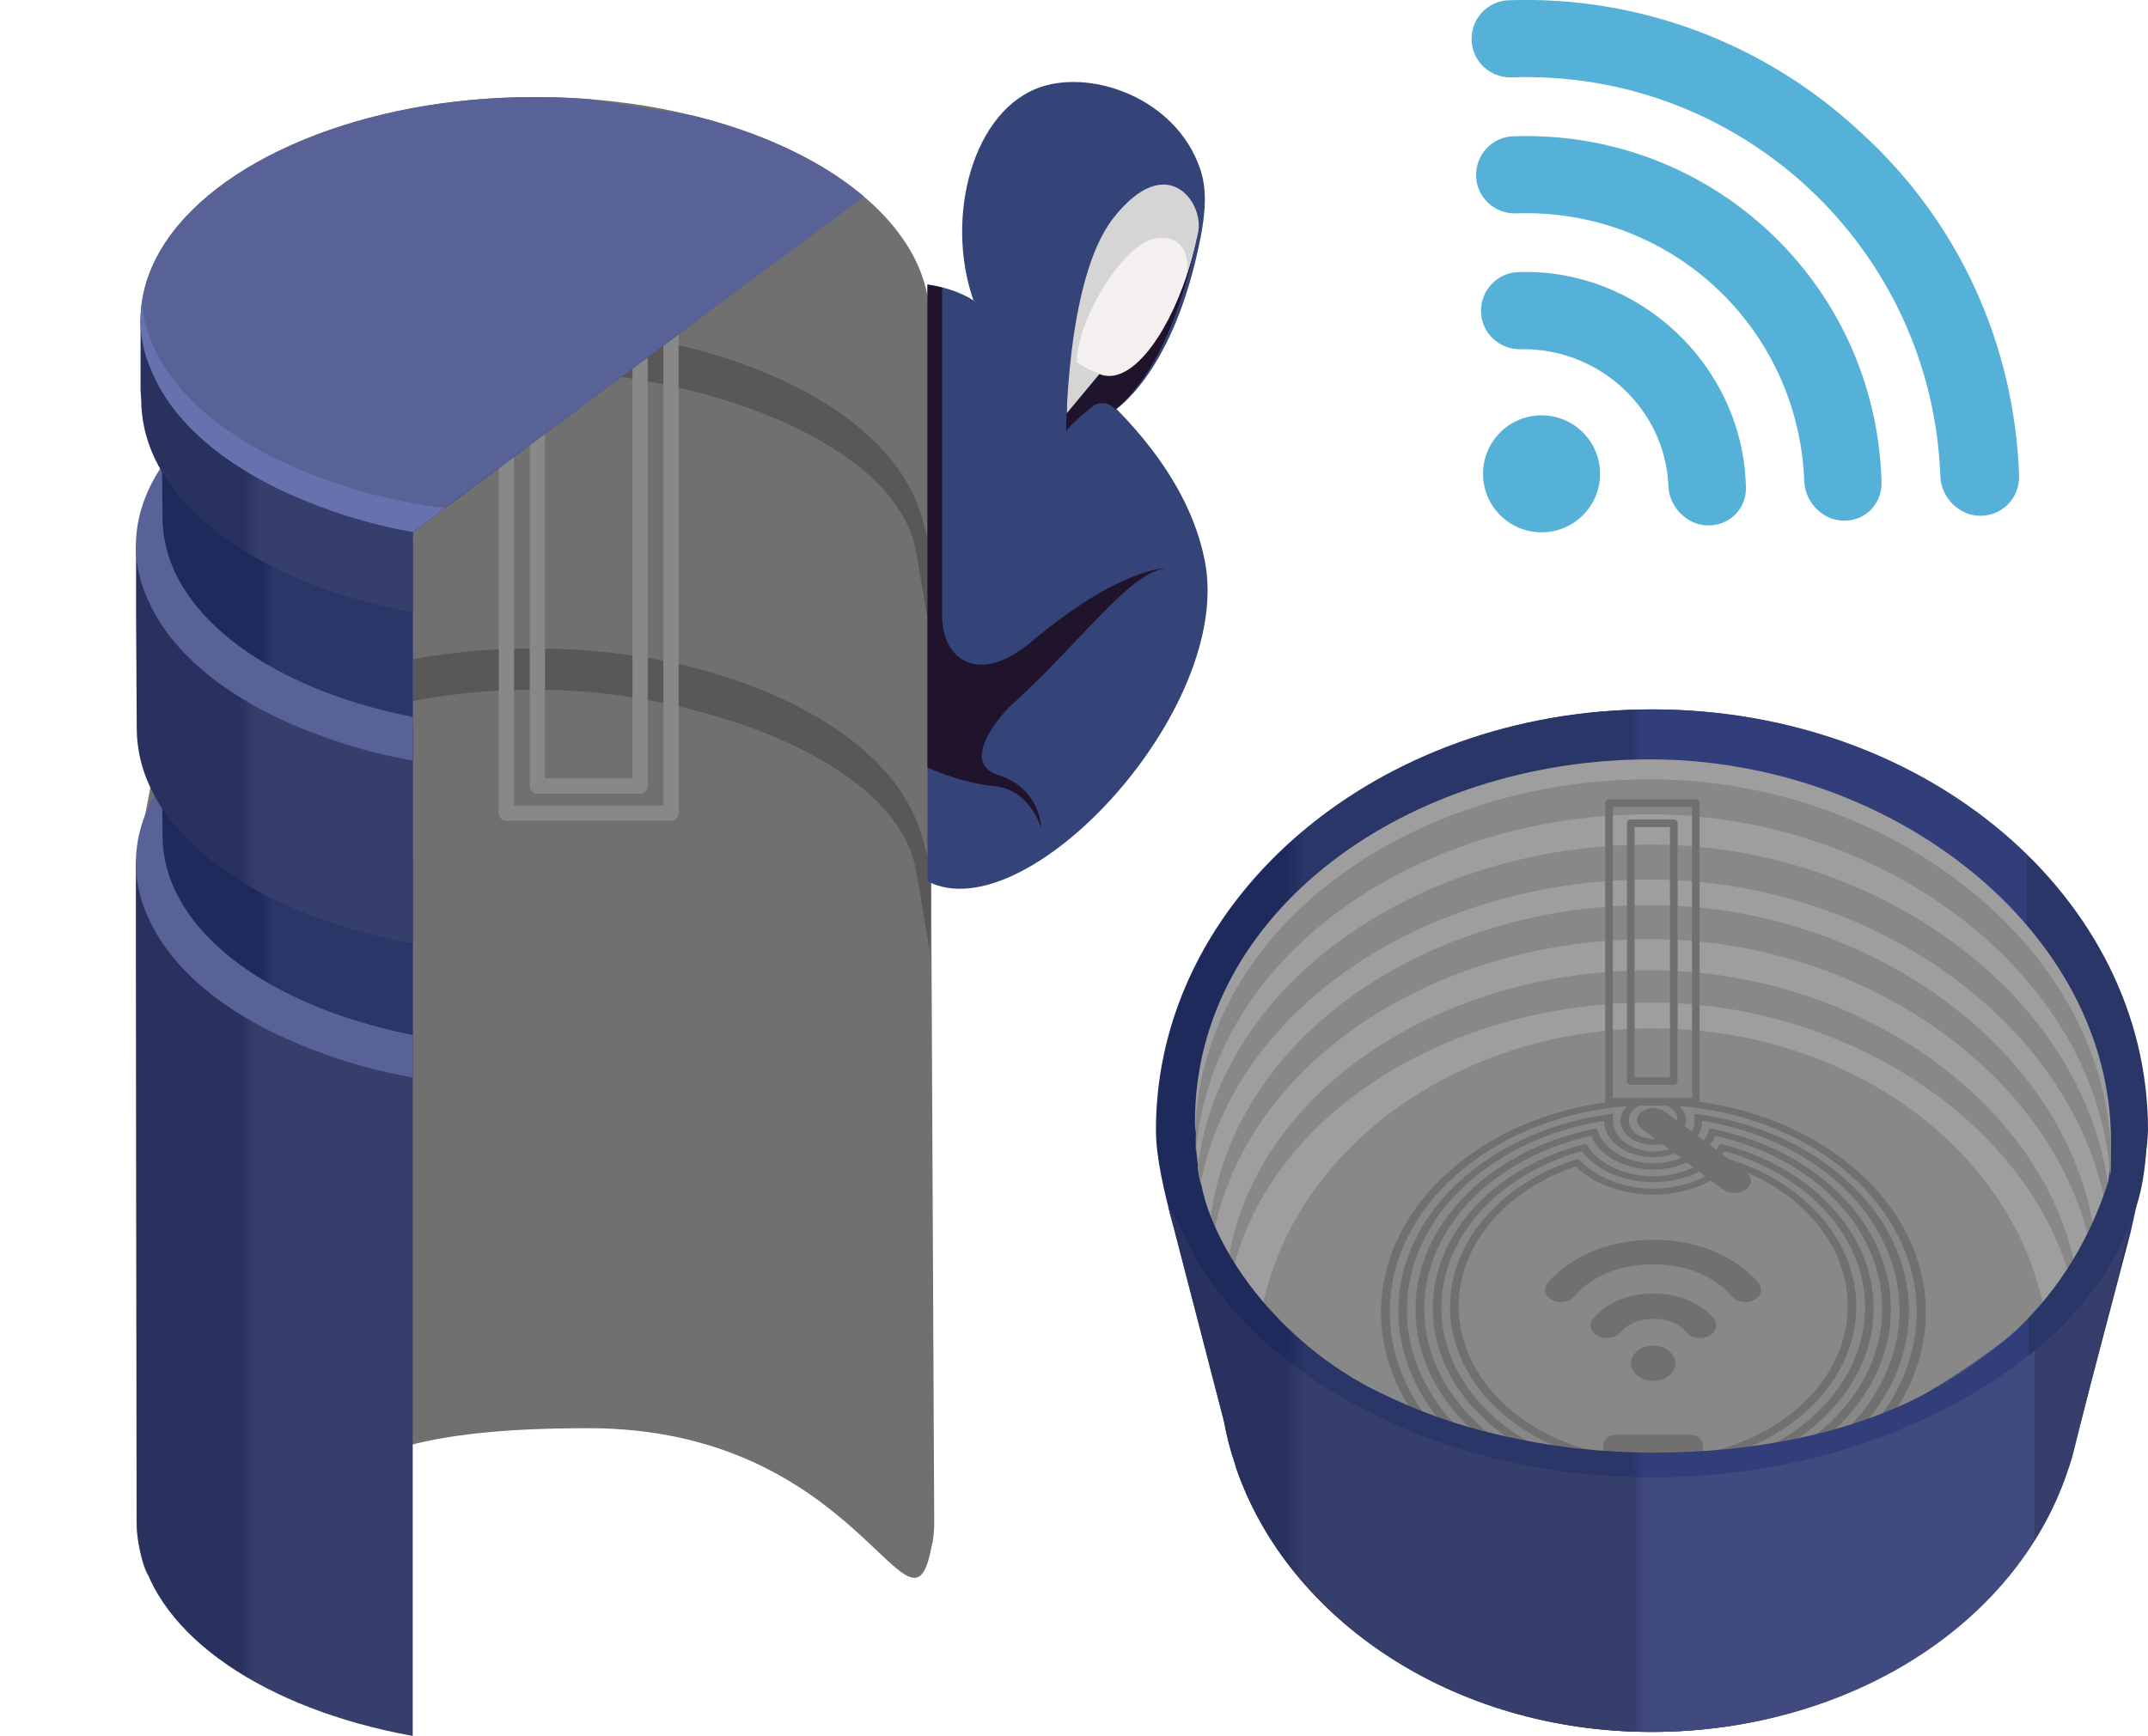 <?xml version="1.0" encoding="UTF-8"?>
<svg id="_レイヤー_2" data-name="レイヤー 2" xmlns="http://www.w3.org/2000/svg" xmlns:xlink="http://www.w3.org/1999/xlink" viewBox="0 0 95.81 77.45">
  <defs>
    <style>
      .cls-1, .cls-2, .cls-3 {
        fill: none;
      }

      .cls-4 {
        clip-path: url(#clippath);
      }

      .cls-5 {
        fill: #f3f0ef;
      }

      .cls-6 {
        fill: #9e9e9f;
      }

      .cls-7 {
        fill: #6671ad;
      }

      .cls-8 {
        fill: #72a0ae;
      }

      .cls-9 {
        fill: #d5d5d5;
      }

      .cls-10 {
        fill: #20132c;
      }

      .cls-11 {
        fill: #717071;
      }

      .cls-12 {
        fill: #888;
      }

      .cls-13 {
        fill: #595757;
      }

      .cls-14 {
        fill: #55b1d7;
      }

      .cls-15 {
        fill: #344479;
      }

      .cls-16 {
        fill: #586296;
      }

      .cls-17 {
        fill: url(#_裼_胙琅韃_101-2);
      }

      .cls-18 {
        fill: url(#_裼_胙琅韃_101-4);
      }

      .cls-19 {
        fill: url(#_裼_胙琅韃_101-3);
      }

      .cls-20 {
        fill: url(#_裼_胙琅韃_104-5);
      }

      .cls-21 {
        fill: url(#_裼_胙琅韃_104-2);
      }

      .cls-22 {
        fill: url(#_裼_胙琅韃_104-3);
      }

      .cls-23 {
        fill: url(#_裼_胙琅韃_104-4);
      }

      .cls-2 {
        stroke: #717071;
        stroke-width: .34px;
      }

      .cls-2, .cls-3 {
        stroke-linecap: round;
        stroke-linejoin: round;
      }

      .cls-3 {
        stroke: #888;
        stroke-width: .68px;
      }

      .cls-24 {
        fill: url(#_裼_胙琅韃_101);
      }

      .cls-25 {
        fill: url(#_裼_胙琅韃_104);
      }
    </style>
    <clipPath id="clippath">
      <polygon class="cls-1" points="41.16 6.81 18.41 23.74 18.41 77.45 0 77.45 0 .2 41.16 6.81"/>
    </clipPath>
    <linearGradient id="_裼_胙琅韃_101" data-name="ﾁ裼 胙琅韃 101" x1="6.07" y1="58.21" x2="41.68" y2="58.21" gradientUnits="userSpaceOnUse">
      <stop offset=".13" stop-color="#29325f"/>
      <stop offset=".15" stop-color="#363f6c"/>
      <stop offset=".48" stop-color="#363f6c"/>
      <stop offset=".49" stop-color="#404a7e"/>
      <stop offset=".88" stop-color="#404a7e"/>
      <stop offset=".88" stop-color="#363f6c"/>
    </linearGradient>
    <linearGradient id="_裼_胙琅韃_104" data-name="ﾁ裼 胙琅韃 104" x1="7.23" y1="39.53" x2="40.52" y2="39.53" gradientUnits="userSpaceOnUse">
      <stop offset=".13" stop-color="#1e2a5c"/>
      <stop offset=".15" stop-color="#2a3568"/>
      <stop offset=".48" stop-color="#2a3568"/>
      <stop offset=".49" stop-color="#323e7a"/>
      <stop offset=".88" stop-color="#323e7a"/>
      <stop offset=".88" stop-color="#2a3568"/>
    </linearGradient>
    <linearGradient id="_裼_胙琅韃_101-2" data-name="ﾁ裼 胙琅韃 101" y1="33.45" y2="33.45" xlink:href="#_裼_胙琅韃_101"/>
    <linearGradient id="_裼_胙琅韃_104-2" data-name="ﾁ裼 胙琅韃 104" y1="25.34" y2="25.34" xlink:href="#_裼_胙琅韃_104"/>
    <linearGradient id="_裼_胙琅韃_101-3" data-name="ﾁ裼 胙琅韃 101" x1="6.27" y1="21.04" x2="41.47" y2="21.04" xlink:href="#_裼_胙琅韃_101"/>
    <linearGradient id="_裼_胙琅韃_104-3" data-name="ﾁ裼 胙琅韃 104" x1="51.64" y1="54.47" x2="95.81" y2="54.47" xlink:href="#_裼_胙琅韃_104"/>
    <linearGradient id="_裼_胙琅韃_104-4" data-name="ﾁ裼 胙琅韃 104" x1="51.55" y1="54.47" x2="95.72" y2="54.47" xlink:href="#_裼_胙琅韃_104"/>
    <linearGradient id="_裼_胙琅韃_101-4" data-name="ﾁ裼 胙琅韃 101" x1="51.55" y1="65.54" x2="96.09" y2="65.54" xlink:href="#_裼_胙琅韃_101"/>
    <linearGradient id="_裼_胙琅韃_104-5" data-name="ﾁ裼 胙琅韃 104" x1="51.59" y1="57.65" x2="95.79" y2="57.65" xlink:href="#_裼_胙琅韃_104"/>
  </defs>
  <g id="_01" data-name="01">
    <g>
      <g>
        <path class="cls-11" d="m41.47,14.27c0,.88-.19,1.74-.61,2.55-1.08,2.41-3.73,4.45-7.32,5.77-2.78,1.03-6.09,1.64-9.65,1.64-1.92,0-3.76-.17-5.48-.49-1.5-.27-2.9-.67-4.18-1.16-3.58-1.33-6.24-3.36-7.34-5.75-.39-.81-.62-1.64-.62-2.53,0-4.42,5.09-8.16,12.14-9.48,1.72-.32,3.56-.49,5.45-.49,9.73,0,17.61,4.45,17.61,9.93Z"/>
        <path class="cls-11" d="m41.41,13.67l.26,54.22c0,.37-.02.74-.12,1.12-.95,5.04-3.11-5.29-15.3-5.29-8.14,0-9.15,1.36-12.2,2.03-6.44,1.43-7.05,7.28-7.84,3.3-.07-.37-.12-.74-.12-1.14l-.03-26.23v-3.16l4.38-22.91,7.9-.02,18.94-.03,4.14-1.9Z"/>
        <path class="cls-13" d="m7.38,42.36v-2.32c0-.34.02-.68.12-1.03.87-4.65,7.85-8.24,16.28-8.24,1.79,0,3.5.16,5.11.46,5.98,1.1,11.21,3.84,11.95,7.5.07.34.63,3.73.63,3.73.05-2.59.05-1.77.05-3.01,0-.88-.39-2.34-.78-3.15-1.1-2.37-3.75-4.4-7.32-5.73-1.27-.49-2.67-.88-4.16-1.15-1.72-.32-3.55-.49-5.46-.49-3.55,0-6.86.61-9.62,1.64-3.58,1.32-6.22,3.36-7.3,5.76-.42.81-.61,1.66-.61,2.55,0,1.23.42,2.4,1.14,3.48Z"/>
        <path class="cls-13" d="m7.38,28.14v-2.32c0-.34.02-.68.12-1.03.87-4.65,7.85-8.24,16.28-8.24,1.79,0,3.5.16,5.11.46,5.98,1.1,11.21,3.84,11.95,7.5.07.34.63,3.73.63,3.73.05-2.59.05-1.77.05-3.01,0-.88-.39-2.34-.78-3.15-1.1-2.37-3.75-4.4-7.32-5.73-1.27-.49-2.67-.88-4.16-1.15-1.72-.32-3.55-.49-5.46-.49-3.55,0-6.86.61-9.62,1.64-3.58,1.32-6.22,3.36-7.3,5.76-.42.81-.61,1.66-.61,2.55,0,1.23.42,2.4,1.14,3.48Z"/>
        <rect class="cls-3" x="22.59" y="7.36" width="7.34" height="28.92"/>
        <rect class="cls-3" x="23.97" y="9.71" width="4.58" height="25.36"/>
        <g class="cls-4">
          <path class="cls-24" d="m41.68,38.47v29.41c0,.37-.02.74-.12,1.12-.95,5.04-8.53,8.94-17.67,8.94-1.94,0-3.8-.17-5.54-.5-6.49-1.19-11.33-4.42-12.13-8.4-.07-.37-.12-.74-.12-1.14l-.03-26.23v-3.16h4.38l7.9-.02,18.94-.03h4.4Z"/>
          <path class="cls-16" d="m41.68,38.47c0,.9-.2,1.77-.62,2.59-1.09,2.44-3.78,4.5-7.41,5.84-2.81,1.04-6.16,1.66-9.77,1.66-1.94,0-3.8-.17-5.54-.5-1.52-.27-2.93-.67-4.23-1.17-3.63-1.34-6.31-3.41-7.43-5.81-.4-.82-.62-1.67-.62-2.56,0-4.47,5.15-8.25,12.28-9.59,1.74-.32,3.6-.5,5.52-.5,9.84,0,17.82,4.5,17.82,10.04Z"/>
          <path class="cls-25" d="m40.52,32.36v4.93c0,.35-.02.69-.12,1.04-.88,4.72-7.97,8.36-16.52,8.36-1.81,0-3.56-.16-5.18-.46-6.06-1.12-10.59-4.14-11.34-7.85-.07-.35-.11-.7-.11-1.07l-.02-1.96v-2.95h4.09l7.39-.02,17.71-.02h4.11Z"/>
          <path class="cls-17" d="m41.68,24.33v8.18c0,.37-.02.75-.12,1.12-.95,5.05-8.53,8.95-17.67,8.95-1.94,0-3.8-.17-5.54-.5-6.49-1.19-11.33-4.42-12.13-8.4-.07-.37-.12-.74-.12-1.14l-.03-5.01v-3.16h4.38l7.9-.02,18.94-.02h4.4Z"/>
          <path class="cls-16" d="m41.68,24.33c0,.89-.2,1.76-.62,2.58-1.09,2.44-3.78,4.5-7.41,5.84-2.81,1.04-6.16,1.67-9.77,1.67-1.94,0-3.8-.18-5.54-.5-1.52-.27-2.93-.67-4.23-1.17-3.63-1.34-6.31-3.41-7.43-5.81-.4-.82-.62-1.66-.62-2.56,0-4.47,5.15-8.25,12.28-9.59,1.74-.32,3.6-.5,5.52-.5,9.84,0,17.82,4.5,17.82,10.04Z"/>
          <path class="cls-21" d="m40.52,18.17v4.93c0,.35-.02.69-.12,1.04-.88,4.72-7.97,8.36-16.52,8.36-1.81,0-3.56-.16-5.18-.46-6.06-1.11-10.59-4.13-11.34-7.85-.07-.35-.11-.7-.11-1.07l-.02-1.96v-2.95h4.09l7.39-.02,17.71-.02h4.11Z"/>
          <path class="cls-19" d="m41.47,14.27v3.59c0,.37-.02.74-.12,1.11-.93,4.99-8.43,8.84-17.46,8.84-1.92,0-3.76-.17-5.48-.49-6.41-1.18-11.2-4.38-11.99-8.31-.07-.37-.12-.74-.12-1.13l-.03-.45v-3.12h4.33l7.81-.02,18.72-.02h4.35Z"/>
          <path class="cls-16" d="m41.47,14.27c0,.88-.19,1.74-.61,2.55-1.08,2.41-3.73,4.45-7.32,5.77-2.78,1.03-6.09,1.64-9.65,1.64-1.92,0-3.76-.17-5.48-.49-1.5-.27-2.9-.67-4.18-1.16-3.58-1.33-6.24-3.36-7.34-5.75-.39-.81-.62-1.64-.62-2.53,0-4.42,5.09-8.16,12.14-9.48,1.72-.32,3.56-.49,5.45-.49,9.73,0,17.61,4.45,17.61,9.93Z"/>
          <path class="cls-7" d="m40.86,15.53c-1.08,2.41-3.73,4.45-7.32,5.77-2.78,1.03-6.09,1.64-9.65,1.64-1.92,0-3.76-.17-5.48-.49-1.5-.27-2.9-.67-4.18-1.16-3.58-1.33-6.24-3.36-7.34-5.75-.32-.66-.49-1.34-.56-2.06-.04.27-.06.54-.06.82,0,.89.22,1.72.62,2.53,1.1,2.38,3.76,4.42,7.34,5.75,1.28.49,2.68.89,4.18,1.15,1.72.32,3.56.49,5.48.49,3.56,0,6.88-.61,9.65-1.64,3.59-1.33,6.24-3.36,7.32-5.77.42-.81.61-1.67.61-2.55,0-.25-.03-.49-.07-.73-.07.68-.22,1.36-.55,1.99Z"/>
        </g>
      </g>
      <g>
        <path class="cls-22" d="m95.81,50.41c0-10.36-9.89-18.76-22.08-18.76s-22.08,8.4-22.08,18.76c0,1.18.35,2.77.8,4.36l2.24,8.64c.12.67.29,1.32.51,1.96l.02.09h0c2.33,6.82,9.73,11.81,18.51,11.81s16.18-4.99,18.51-11.81h.04l2.75-10.46s.78-3.36.78-4.6Z"/>
        <path class="cls-23" d="m95.72,50.41c0-10.36-9.89-18.76-22.08-18.76s-22.08,8.4-22.08,18.76c0,1.18.35,2.77.8,4.36l2.24,8.64c.12.67.29,1.32.51,1.96l.02.09h0c2.33,6.82,9.73,11.81,18.51,11.81s16.18-4.99,18.51-11.81h.04l2.75-10.46s.78-3.36.78-4.6Z"/>
        <path class="cls-6" d="m53.3,50.06c0-9.41,9.51-16.18,20.3-16.18s20.56,7.63,20.56,17.04-9.77,16.15-20.56,16.15-20.3-7.6-20.3-17.01Z"/>
        <path class="cls-12" d="m73.59,39.24c10.49,0,20.01,7.21,20.54,16.26.02-.26.03-.52.03-.78,0-9.41-9.77-17.04-20.56-17.04s-20.3,6.77-20.3,16.18c0,.26,0,.52.02.78.51-9,9.78-15.4,20.27-15.4Z"/>
        <path class="cls-12" d="m73.59,36.33c10.49,0,20.01,7.21,20.54,16.26.02-.26.03-.52.03-.78,0-9.41-9.77-17.04-20.56-17.04s-20.3,6.77-20.3,16.18c0,.26,0,.52.02.78.51-9,9.78-15.4,20.27-15.4Z"/>
        <path class="cls-12" d="m73.6,41.9c10.19,0,19.44,7,19.94,15.79.01-.25.02-.5.02-.76,0-9.14-9.49-16.55-19.97-16.55s-19.71,6.58-19.71,15.72c0,.25,0,.51.02.76.49-8.74,9.5-14.96,19.69-14.96Z"/>
        <path class="cls-12" d="m73.6,44.73c9.8,0,18.7,6.64,19.19,14.97.01-.24.02-.48.02-.72,0-8.67-9.13-15.69-19.21-15.69s-18.97,6.24-18.97,14.91c0,.24,0,.48.02.72.48-8.29,9.14-14.19,18.94-14.19Z"/>
        <ellipse class="cls-12" cx="73.73" cy="60.91" rx="17.69" ry="15.03"/>
        <rect class="cls-2" x="71.77" y="35.83" width="3.87" height="13.33"/>
        <rect class="cls-2" x="72.74" y="36.73" width="1.92" height="11.5"/>
        <g>
          <path class="cls-11" d="m75.97,64.95l-2.23.33-2.23-.33v-.47c0-.26.27-.47.59-.47h3.28c.32,0,.58.21.58.47v.47Z"/>
          <g>
            <path class="cls-11" d="m73.74,68.06c-7.09,0-12.52-4.67-12.12-10.07.36-4.87,5.39-8.68,11.44-8.95l.65-.03h0s.04,0,.04,0h.04s0,0,0,0l.65.03c6.05.26,11.08,4.08,11.44,8.95.4,5.4-5.02,10.07-12.12,10.07Zm-1.17-18.71c-5.63.44-10.23,4.07-10.56,8.65-.38,5.23,4.88,9.73,11.73,9.73s12.11-4.51,11.73-9.73c-.33-4.58-4.93-8.21-10.56-8.65.18.18.28.4.29.64,0,.6-.65,1.09-1.46,1.09s-1.46-.49-1.46-1.09c0-.23.1-.45.29-.64Zm1.17-.31l-.57.26c-.33.15-.52.41-.52.69,0,.45.49.82,1.09.82s1.1-.37,1.09-.82c0-.28-.2-.54-.52-.69l-.57-.26Z"/>
            <path class="cls-11" d="m73.74,67.39c-6.62,0-11.7-4.34-11.35-9.39.29-4.15,4.22-7.56,9.33-8.28l.24-.03-.02.18s0,.08,0,.13c0,.75.81,1.37,1.82,1.37s1.83-.62,1.82-1.37c0-.04,0-.08,0-.13l-.02-.18.24.03c5.1.72,9.04,4.13,9.33,8.28.35,5.05-4.73,9.39-11.35,9.39Zm-2.19-17.38c-4.83.76-8.52,4.03-8.78,7.98-.33,4.87,4.58,9.06,10.97,9.06s11.3-4.19,10.97-9.06c-.27-3.96-3.96-7.22-8.78-7.98,0,.89-.98,1.62-2.19,1.62s-2.18-.73-2.19-1.62Z"/>
            <path class="cls-11" d="m73.74,66.72c-6.15,0-10.89-4.03-10.59-8.73.24-3.63,3.5-6.71,7.89-7.61l.18-.04.05.13c.29.84,1.31,1.43,2.47,1.43s2.18-.59,2.47-1.43l.05-.13.18.04c4.4.9,7.66,3.98,7.89,7.61.3,4.7-4.44,8.73-10.59,8.73Zm-2.77-16.04c-4.15.91-7.21,3.85-7.43,7.31-.28,4.52,4.29,8.39,10.2,8.39s10.49-3.87,10.2-8.39c-.22-3.46-3.27-6.4-7.43-7.31-.39.89-1.5,1.5-2.77,1.5s-2.39-.61-2.77-1.5Z"/>
            <path class="cls-11" d="m73.74,66.06c-5.68,0-10.08-3.71-9.82-8.06.19-3.19,2.89-5.94,6.67-6.93l.15-.04.07.11c.56.82,1.68,1.34,2.93,1.34s2.36-.52,2.93-1.34l.07-.11.15.04c3.79,1,6.48,3.75,6.67,6.93.26,4.35-4.14,8.06-9.82,8.06Zm-3.18-14.7c-3.56.99-6.08,3.61-6.26,6.64-.24,4.18,3.99,7.73,9.44,7.73s9.68-3.56,9.44-7.73c-.17-3.02-2.7-5.64-6.26-6.64-.64.85-1.85,1.38-3.18,1.38s-2.53-.53-3.18-1.38Z"/>
            <path class="cls-11" d="m73.74,65.4c-5.22,0-9.28-3.4-9.05-7.41.15-2.78,2.36-5.21,5.58-6.25l.13-.04.09.09c.75.77,1.96,1.24,3.25,1.24s2.5-.46,3.25-1.24l.09-.09.13.04c3.23,1.04,5.43,3.47,5.58,6.25.22,4-3.83,7.41-9.05,7.41Zm-3.46-13.36c-3.02,1.03-5.07,3.33-5.21,5.95-.2,3.83,3.68,7.08,8.67,7.08s8.87-3.25,8.67-7.08c-.14-2.63-2.19-4.93-5.21-5.95-.82.79-2.11,1.26-3.46,1.26s-2.64-.47-3.46-1.26Z"/>
          </g>
          <path class="cls-8" d="m74.47,49.97c0,.3-.32.54-.73.54s-.73-.24-.73-.54.33-.54.73-.54.73.24.73.54Z"/>
          <g>
            <path class="cls-11" d="m74.73,60.82c0,.44-.44.79-.99.79s-.99-.35-.99-.79.44-.78.99-.78.98.35.99.78Z"/>
            <g>
              <path class="cls-11" d="m73.74,57.71c-1.84,0-2.66,1.09-2.7,1.14-.2.28-.08.63.27.78.11.05.23.07.36.07.26,0,.5-.11.64-.29,0,0,.44-.57,1.44-.57s1.41.54,1.44.57c.14.18.38.29.63.29.12,0,.24-.02.36-.07.35-.16.47-.51.27-.78-.03-.05-.86-1.14-2.7-1.14Z"/>
              <path class="cls-11" d="m73.74,55.32c-3.22,0-4.66,1.86-4.72,1.94-.2.27-.09.61.25.76.11.05.23.07.35.07.25,0,.5-.1.63-.28.04-.06,1.09-1.4,3.48-1.4s3.43,1.33,3.48,1.39c.14.18.38.29.63.29.12,0,.24-.02.35-.07.34-.15.46-.5.25-.77-.06-.08-1.5-1.94-4.72-1.94Z"/>
            </g>
          </g>
          <path class="cls-11" d="m76.84,53.06l-3.61-2.7c-.28-.21-.28-.56,0-.77h0c.28-.21.74-.21,1.03,0l3.61,2.68c.29.22.3.57.02.79h0c-.28.22-.76.22-1.05,0Z"/>
        </g>
        <path class="cls-18" d="m73.57,65.73c-8.94,0-17.15-4.98-21.47-11.92.08.32.16.64.25.96l2.24,8.64c.12.67.29,1.32.51,1.96l.02.09h0c2.33,6.82,9.73,11.81,18.51,11.81s16.24-4.73,18.57-11.55l.22-.67,2.83-11.26c-4.51,6.3-13,11.93-21.68,11.93Z"/>
        <path class="cls-20" d="m94.7,49.99c-1.25,7.37-5.72,10.57-8.77,12.17-3.43,1.8-7.67,2.65-12.16,2.65-2.42,0-4.74-.28-6.9-.79-1.89-.43-3.65-1.07-5.26-1.86-4.52-2.13-8.48-7.04-8.27-11.54.05-1.08-1.75-.74-1.75-.26,0,1.42.27,2.35.76,3.66,1.39,3.83,4.74,7.11,9.26,9.24,1.61.79,3.37,1.42,5.26,1.86,2.17.51,4.49.79,6.9.79,4.49,0,8.67-.99,12.16-2.65,4.52-2.13,7.85-5.15,9.21-9.02.53-1.3.64-2.94.64-4.36,0-.45-.69-.87-1.09.12Z"/>
      </g>
      <g>
        <circle class="cls-14" cx="68.76" cy="21.14" r="2.61"/>
        <path class="cls-14" d="m76.27,23.44c-.48.02-.9-.15-1.27-.49-.31-.29-.56-.75-.58-1.23-.12-3.45-3.07-6.2-6.58-6.14-.95.03-1.75-.71-1.78-1.66-.03-.95.71-1.75,1.66-1.78,5.35-.19,9.96,4.11,10.15,9.46.1,1.01-.65,1.81-1.6,1.84h0Z"/>
        <path class="cls-14" d="m82.33,23.23c-.48.02-.9-.15-1.27-.49-.31-.29-.56-.75-.58-1.23-.24-6.89-5.96-12.23-12.86-11.99-.95.03-1.75-.71-1.78-1.66-.03-.95.71-1.75,1.66-1.78,8.8-.31,16.12,6.52,16.42,15.31.09,1.01-.65,1.81-1.6,1.84h0Z"/>
        <path class="cls-14" d="m90.06,21.23c.03.95-.71,1.75-1.66,1.78-.48.02-.9-.15-1.27-.49-.31-.29-.56-.75-.58-1.23-.36-10.22-8.91-18.19-19.13-17.84-.95.03-1.75-.71-1.78-1.66-.03-.95.71-1.75,1.66-1.78,5.82-.2,11.43,1.92,15.68,5.88,4.42,4.01,6.88,9.52,7.08,15.34h0Z"/>
      </g>
      <g>
        <path class="cls-15" d="m41.37,12.69s1.15.13,2.06.72c.91.59,9.08,5.07,10.32,11.67s-7.98,16.52-12.38,14.24V12.69Z"/>
        <path class="cls-10" d="m48.74,16.8l-1.25,1.47.05.99c.26-.37.8-.81,1.19-1.12.29-.23.7-.2.95.07l.07.07s2.61-1.71,3.66-7.7l-4.66,6.23Z"/>
        <g>
          <g>
            <polygon class="cls-9" points="47.58 18.44 49.32 16.35 47.58 15.16 47.58 18.44"/>
            <path class="cls-5" d="m53.66,8.76c-.1,1.2-.36,2.41-.73,3.52,0,0,0,.01,0,.02-.94,2.81-2.55,4.93-3.89,4.39-.38-.15-.72-.33-1.01-.52-1.12-.75-1.6-1.83-2.04-3.26,0,0-1.21.43-1.53-1.29-.31-1.72.86-1.99,1.57.12,0,0,.67.2.78-.47.12-.67.55-2.51.55-2.51,0,0,1.72.78,3.05-.51,1.33-1.29,3.25.51,3.25.51Z"/>
            <path class="cls-9" d="m52.93,12.28c.17-.87-.21-1.9-1.49-1.62-1.4.32-3.42,3.66-3.41,5.51-1.12-.75-1.6-1.83-2.04-3.26,0,0-1.21.43-1.53-1.29-.31-1.72.86-1.99,1.57.12,0,0,.67.2.78-.47.12-.67.55-2.51.55-2.51,0,0,1.72.78,3.05-.51,1.33-1.29,3.25.51,3.25.51-.1,1.2-.36,2.41-.73,3.52Z"/>
          </g>
          <path class="cls-15" d="m47.55,19.56s-.04-7.09,2.11-9.83c2.4-3.06,4.02-.68,3.79.57-.51,2.73-1.66,6.3-3.71,7.97,0,0,2.45-1.5,3.68-7.05.38-1.68.44-2.77.09-3.75-1.08-3.04-4.68-4.35-7.02-3.61-3.09.98-4.37,5.82-3.07,9.54h0c.34.22.55.58.57.98.06,1.33.42,4.4,2.54,5.68l1.02-.51Z"/>
        </g>
        <path class="cls-10" d="m51.94,25.36s-2.05,0-5.93,3.27c-2.37,2-3.99.78-3.99-1.16v-14.64l-.65-.13v21.54s1.45.69,3.01.84c1.57.15,2.06,1.86,2.06,1.86,0,0-.02-1.76-1.91-2.36-1.89-.6.45-3,.45-3h0c3.15-2.82,5.35-6,6.96-6.21Z"/>
      </g>
    </g>
  </g>
</svg>